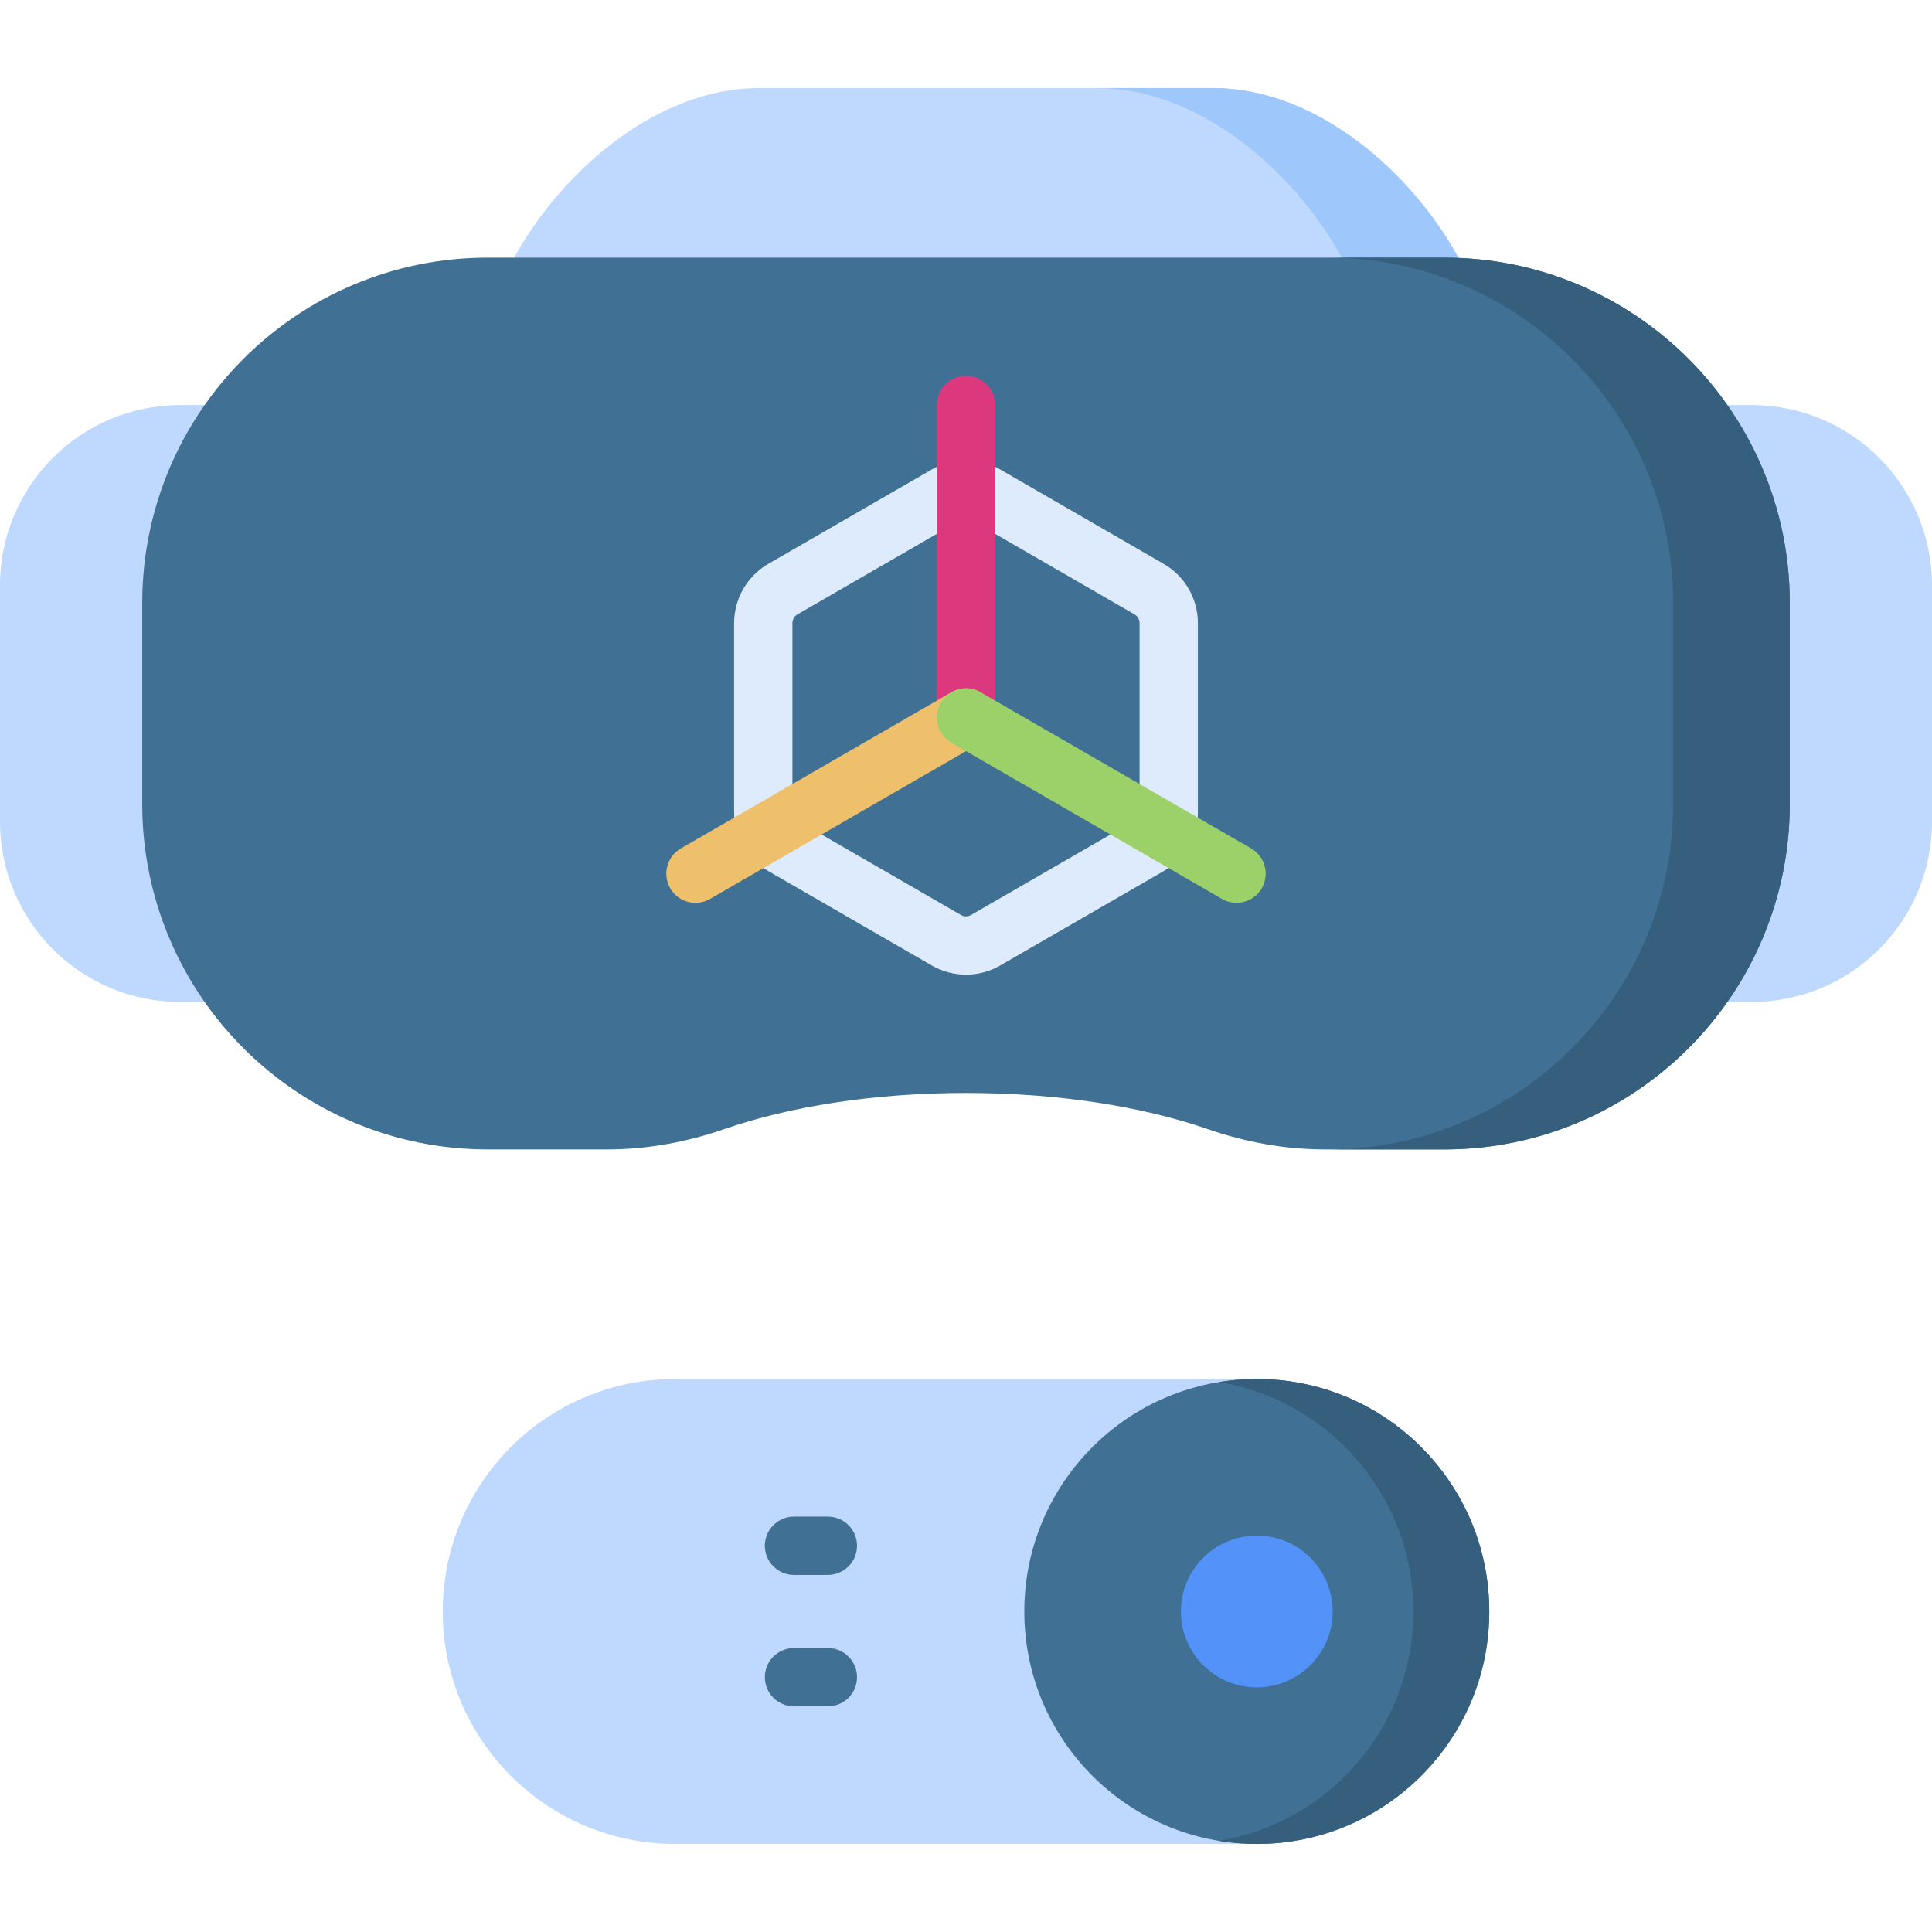 <svg id="Capa_1" enable-background="new 0 0 497 497" height="512" viewBox="0 0 497 497" width="512" xmlns="http://www.w3.org/2000/svg"><g><g><path d="m312.09 22.654h-116.74c-31.202 0-59.562 29.731-68.493 55.681h253.726c-8.932-25.95-37.291-55.681-68.493-55.681z" fill="#bed9fd"/><path d="m312.09 22.654h-30c31.203 0 59.562 29.731 68.493 55.681h30c-8.932-25.95-37.291-55.681-68.493-55.681z" fill="#9ec8fc"/><path d="m46.374 257.754h404.251c25.612 0 46.374-20.763 46.374-46.374v-60.798c0-25.612-20.763-46.374-46.374-46.374h-404.251c-25.611-.002-46.374 20.761-46.374 46.373v60.798c0 25.612 20.763 46.375 46.374 46.375z" fill="#bed9fd"/><path d="m371.515 66.276h-246.03c-49.098 0-88.899 39.801-88.899 88.899v51.609c0 49.098 39.801 88.899 88.899 88.899h30.677c10.28 0 20.451-1.864 30.165-5.229 16.73-5.795 38.443-9.295 62.174-9.295s45.444 3.5 62.174 9.295c9.714 3.365 19.884 5.229 30.165 5.229h30.677c49.098 0 88.899-39.801 88.899-88.899v-51.609c-.002-49.097-39.803-88.899-88.901-88.899z" fill="#407194"/><path d="m371.515 66.276h-30c49.098 0 88.899 39.802 88.899 88.899v51.609c0 49.098-39.802 88.899-88.899 88.899h30c49.098 0 88.899-39.801 88.899-88.899v-51.609c.001-49.097-39.801-88.899-88.899-88.899z" fill="#365f7e"/><path d="m323.304 474.346h-149.608c-33.028 0-59.802-26.774-59.802-59.802s26.774-59.803 59.802-59.803h149.608c33.028 0 59.802 26.774 59.802 59.802s-26.774 59.803-59.802 59.803z" fill="#bed9fd"/><circle cx="323.304" cy="414.543" fill="#407194" r="59.803"/><path d="m323.304 354.741c-3.325 0-6.583.284-9.76.806 28.383 4.661 50.042 29.294 50.042 58.997s-21.659 54.335-50.042 58.997c3.177.522 6.435.806 9.76.806 33.028 0 59.802-26.775 59.802-59.802 0-33.029-26.774-59.804-59.802-59.804z" fill="#365f7e"/><circle cx="323.304" cy="414.544" fill="#5392f9" r="19.52"/></g><path d="m248.5 250.721c-3.038 0-6.075-.782-8.785-2.347l-42.081-24.295c-5.419-3.128-8.785-8.958-8.785-15.216v-48.591c0-6.257 3.366-12.088 8.785-15.217l42.081-24.295c5.42-3.13 12.151-3.129 17.571 0l42.08 24.294c5.419 3.129 8.785 8.959 8.785 15.217v48.591c0 6.258-3.366 12.088-8.786 15.217l-42.08 24.295c-2.709 1.565-5.747 2.347-8.785 2.347zm0-117.314c-.444 0-.888.115-1.284.343h-.001l-42.081 24.295c-.793.458-1.285 1.311-1.285 2.227v48.591c0 .916.492 1.768 1.284 2.226l42.082 24.296c.793.458 1.777.458 2.57 0l42.081-24.295c.793-.458 1.285-1.311 1.285-2.226v-48.591c0-.916-.492-1.769-1.285-2.227l-42.081-24.295c-.396-.23-.841-.344-1.285-.344zm-5.035-6.152h.01z" fill="#ddebfd"/><path d="m248.5 192.067c-4.143 0-7.5-3.358-7.5-7.5v-80.361c0-4.142 3.357-7.5 7.5-7.5s7.5 3.358 7.5 7.5v80.361c0 4.142-3.357 7.5-7.5 7.5z" fill="#db387e"/><path d="m178.912 232.25c-2.592 0-5.113-1.345-6.502-3.751-2.071-3.587-.842-8.174 2.745-10.245l69.595-40.181c3.586-2.071 8.175-.842 10.245 2.745 2.071 3.587.842 8.174-2.745 10.245l-69.595 40.181c-1.18.681-2.47 1.006-3.743 1.006z" fill="#eec06b"/><path d="m318.088 232.25c-1.272 0-2.562-.324-3.743-1.006l-69.595-40.181c-3.587-2.071-4.816-6.658-2.745-10.245 2.07-3.587 6.655-4.817 10.245-2.745l69.595 40.181c3.587 2.071 4.816 6.658 2.745 10.245-1.389 2.405-3.91 3.751-6.502 3.751z" fill="#9cd169"/><g fill="#407194"><path d="m212.967 405.139h-8.709c-4.143 0-7.5-3.358-7.5-7.5s3.357-7.5 7.5-7.5h8.709c4.143 0 7.5 3.358 7.5 7.5s-3.358 7.5-7.5 7.5z"/><path d="m212.967 438.948h-8.709c-4.143 0-7.5-3.358-7.5-7.5s3.357-7.5 7.5-7.5h8.709c4.143 0 7.5 3.358 7.5 7.5s-3.358 7.5-7.5 7.5z"/></g></g></svg>